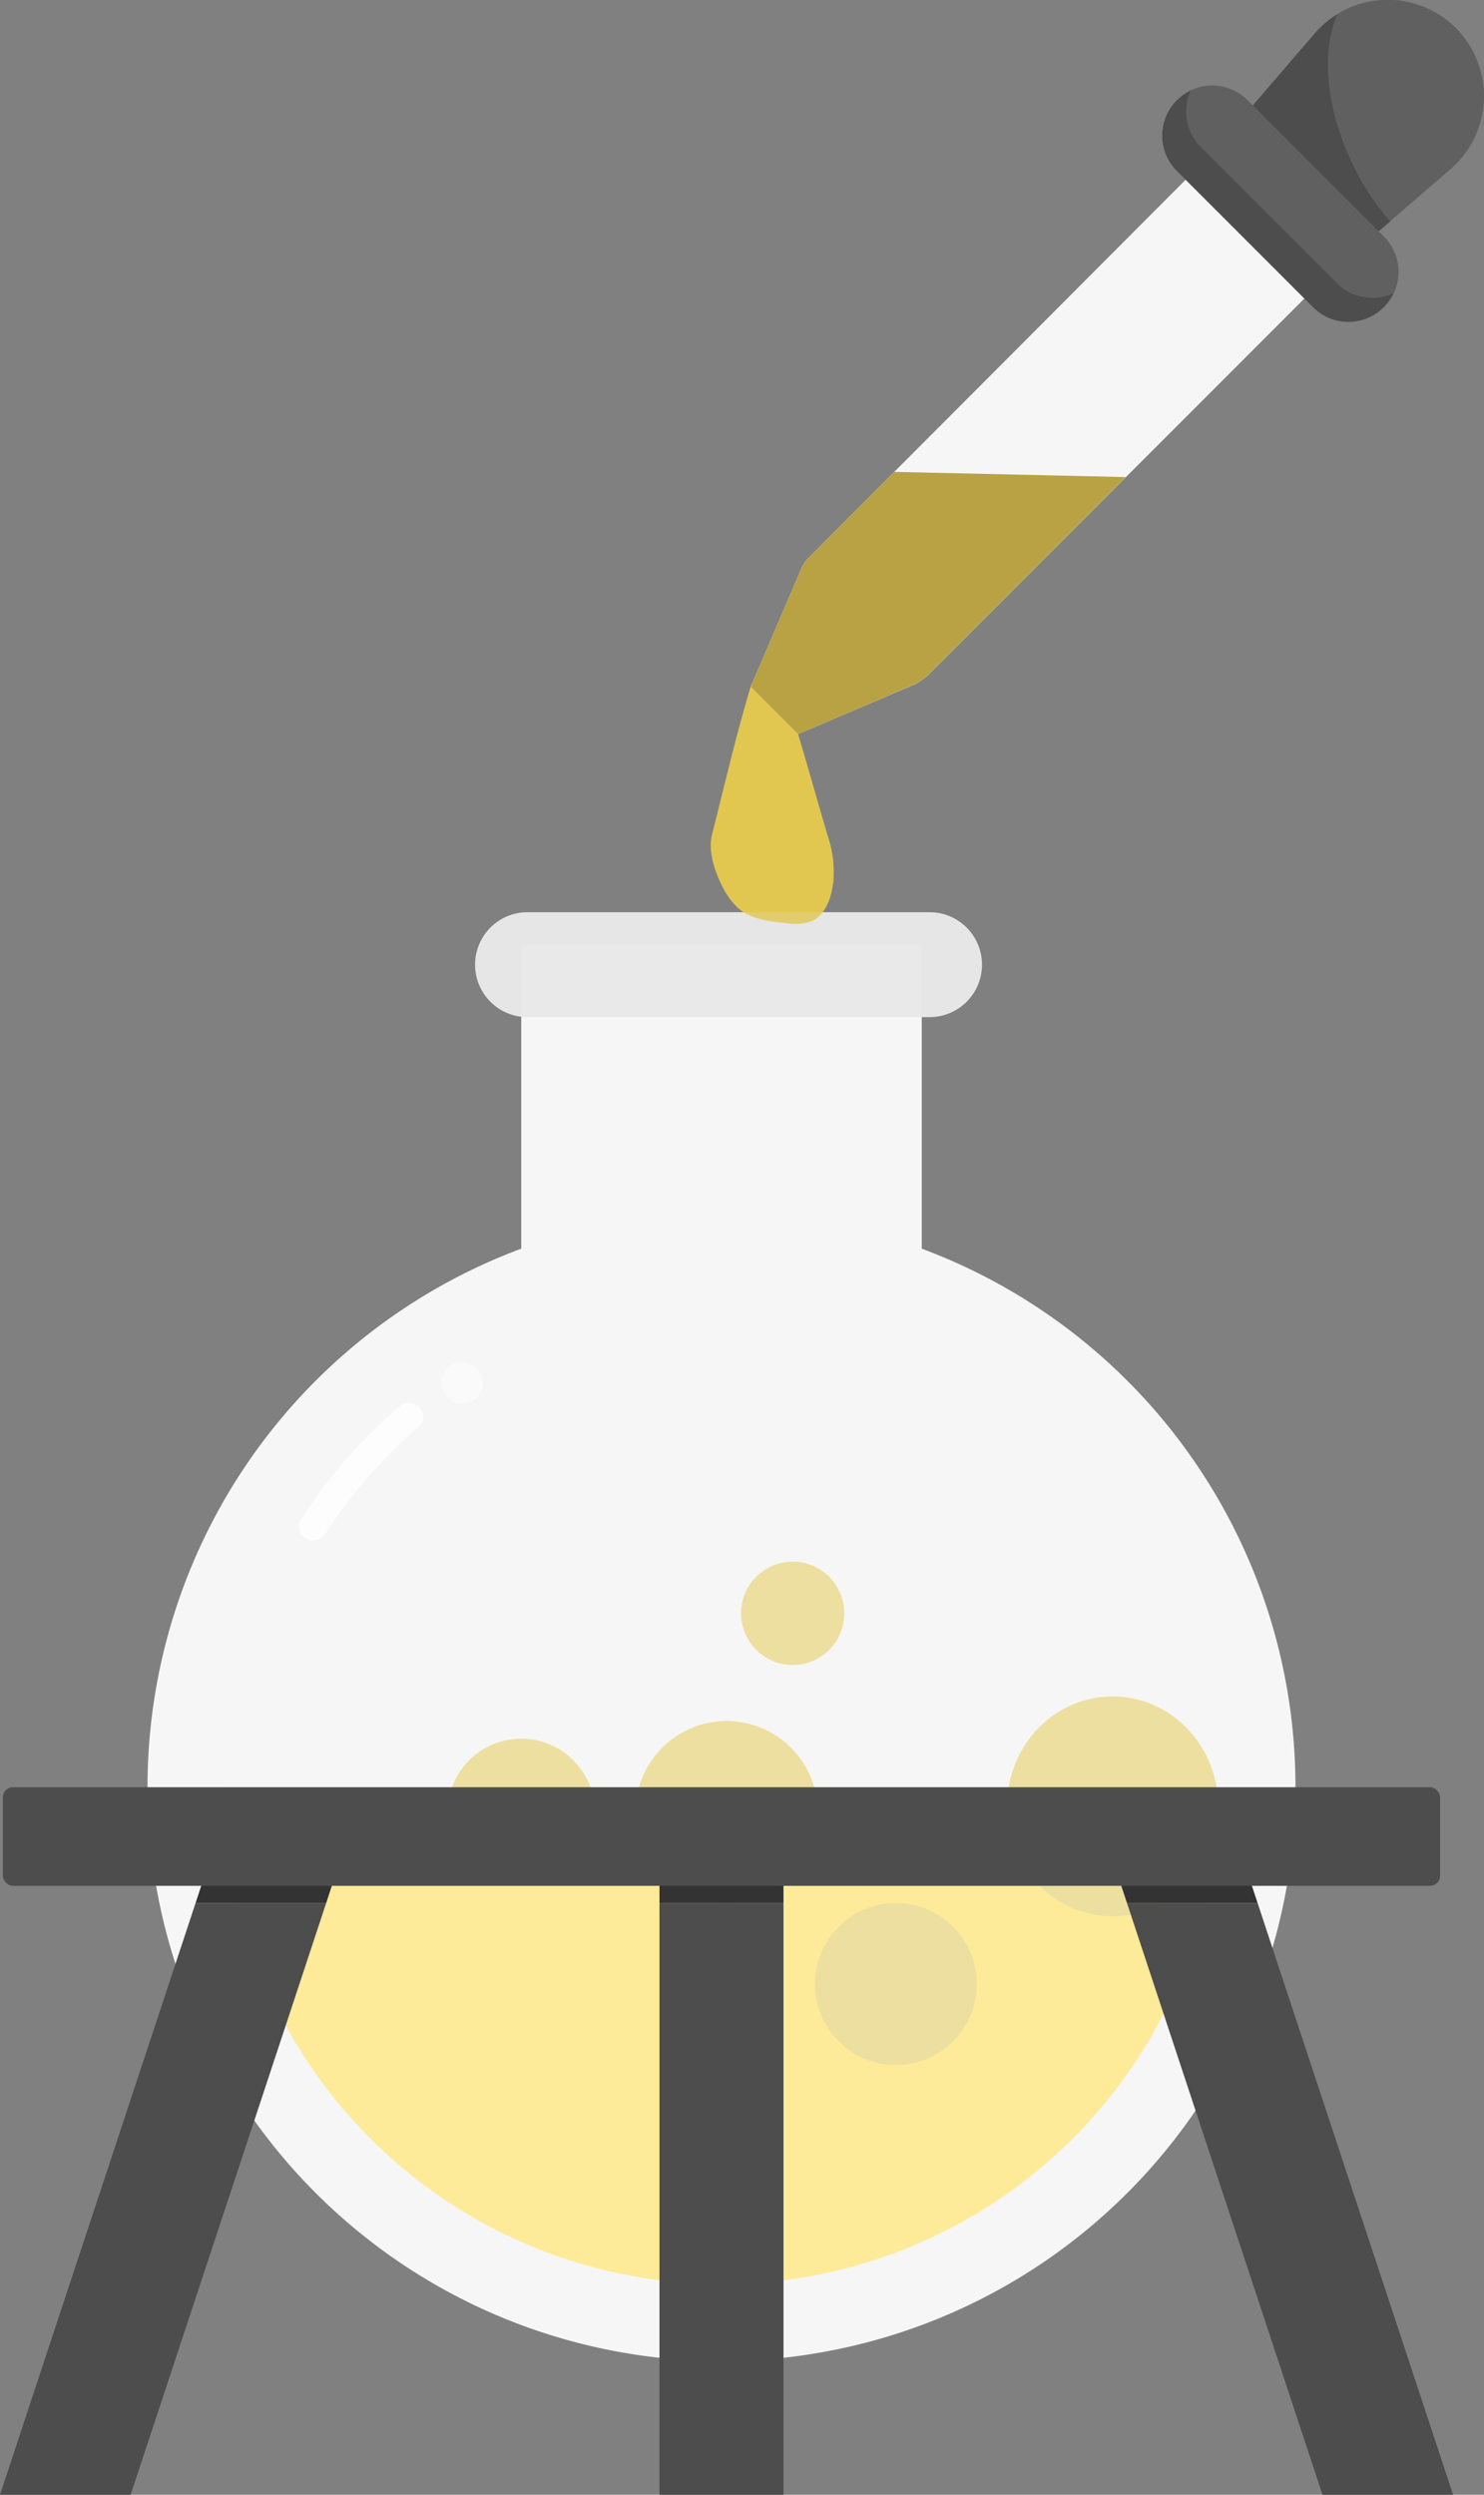 <svg id="Ebene_1" data-name="Ebene 1" xmlns="http://www.w3.org/2000/svg" viewBox="0 0 357.09 600"><rect x="0" y="0" width="357.09" height="600" fill="#808080" stroke="none"/><path d="M343.24,300.31v-73H246.88v73a138.11,138.11,0,1,0,96.36,0Z" transform="translate(-121.45)" style="fill:#f6f6f6"/><path d="M345.13,244.62H248.38A12.61,12.61,0,0,1,235.77,232h0a12.62,12.62,0,0,1,12.61-12.61h96.75A12.62,12.62,0,0,1,357.74,232h0A12.61,12.61,0,0,1,345.13,244.62Z" transform="translate(-121.45)" style="fill:#e6e6e6"/><path d="M321.1,202.55c-2.36-7.75-5.3-18.34-7.61-26-2-6.56-.54-6.06-2.54-12.66-.61-2-7.48-3.37-8.87,1.25-3.33,11-6.49,24.46-9.31,35.62-1,3.79.7,9.07,2.55,12.51a17.71,17.71,0,0,0,3.83,5.22c3.1,2.63,7.42,3.13,11.47,3.52a12.39,12.39,0,0,0,6-.41c3.46-1.44,4.84-5.59,5.33-9.31A27.3,27.3,0,0,0,321.1,202.55Z" transform="translate(-121.45)" style="fill:#e1c750"/><path d="M196.86,370.5a3.38,3.38,0,0,1-2.86-5.21,120.62,120.62,0,0,1,23.64-27,3.39,3.39,0,1,1,4.38,5.17,113.73,113.73,0,0,0-22.31,25.49A3.37,3.37,0,0,1,196.86,370.5Z" transform="translate(-121.45)" style="fill:#fff"/><g style="opacity:0.2"><path d="M345.13,244.62H248.38A12.61,12.61,0,0,1,235.77,232h0a12.62,12.62,0,0,1,12.61-12.61h96.75A12.62,12.62,0,0,1,357.74,232h0A12.61,12.61,0,0,1,345.13,244.62Z" transform="translate(-121.45)" style="fill:#e6e6e6"/></g><path d="M295.06,549.34A119.52,119.52,0,0,0,414.58,429.83h-239A119.51,119.51,0,0,0,295.06,549.34Z" transform="translate(-121.45)" style="fill:#ffe882"/><path d="M363.76,434.44c0-14.61,11.38-26.45,25.41-26.45s25.41,11.84,25.41,26.45-11.38,26.44-25.41,26.44S363.76,449,363.76,434.44Z" transform="translate(-121.45)" style="fill:#ebda8a"/><circle cx="125.42" cy="435.85" r="17.69" style="fill:#ebda8a"/><path d="M274.36,435.85a21.93,21.93,0,1,1,21.93,21.93A21.93,21.93,0,0,1,274.36,435.85Z" transform="translate(-121.45)" style="fill:#ebda8a"/><path d="M299.77,388a12.42,12.42,0,1,1,12.42,12.43A12.42,12.42,0,0,1,299.77,388Z" transform="translate(-121.45)" style="fill:#ebda8a"/><circle cx="215.58" cy="477.16" r="19.48" style="fill:#ebda8a"/><circle cx="111.21" cy="332.61" r="4.99" style="fill:#fbfbfb"/><path d="M343.24,300.31v-73H246.88v73a138.11,138.11,0,1,0,96.36,0Z" transform="translate(-121.45)" style="fill:#f6f6f6;opacity:0.2"/><rect x="158.69" y="457.68" width="29.84" height="142.32" style="fill:#4d4d4d"/><rect x="158.69" y="441.68" width="29.84" height="16" style="fill:#333"/><polygon points="53.88 437.05 47.06 457.68 78.49 457.68 82.21 446.42 53.88 437.05" style="fill:#333"/><polygon points="0 600 31.43 600 78.49 457.68 47.06 457.68 0 600" style="fill:#4d4d4d"/><polygon points="295.78 437.05 267.45 446.42 271.18 457.68 302.61 457.68 295.78 437.05" style="fill:#333"/><polygon points="271.18 457.68 318.23 600 349.66 600 302.61 457.68 271.18 457.68" style="fill:#4d4d4d"/><rect x="0.69" y="429.83" width="345.83" height="23.72" rx="2.4" style="fill:#4d4d4d"/><path d="M439.45,67.67l-95,95a19.29,19.29,0,0,1-2.93,1.93l-28,11.95-11.41-11.41,12.08-28.23a8.53,8.53,0,0,1,1.8-2.74l47.86-47.94L410.87,39.1Z" transform="translate(-121.45)" style="fill:#f6f6f6"/><path d="M392.34,114.74l-47.9,47.9a19.29,19.29,0,0,1-2.93,1.93l-28,12-11.41-11.42,12.08-28.23a8.53,8.53,0,0,1,1.8-2.74l20.65-20.69Z" transform="translate(-121.45)" style="fill:#b9a244"/><path d="M449.53,58.77,419.78,29l18.05-21a23.17,23.17,0,0,1,33.93-1.27h0a23.17,23.17,0,0,1-1.26,33.93Z" transform="translate(-121.45)" style="fill:#606060"/><path d="M419.78,29l29.75,29.76L456,53.24C444.1,40,437.08,17.51,443.28,3.42a23.13,23.13,0,0,0-5.45,4.63Z" transform="translate(-121.45)" style="fill:#4d4d4d"/><path d="M437.45,73.89l-32.8-32.8a12,12,0,0,1,0-17h0a12,12,0,0,1,17,0l32.8,32.8a12,12,0,0,1,0,17h0A12,12,0,0,1,437.45,73.89Z" transform="translate(-121.45)" style="fill:#606060"/><path d="M443.2,68.15l-32.81-32.8A12,12,0,0,1,408,21.78a12,12,0,0,0-3.38,19.31l32.8,32.8a12,12,0,0,0,16.95,0,11.86,11.86,0,0,0,2.36-3.38A12,12,0,0,1,443.2,68.15Z" transform="translate(-121.45)" style="fill:#4d4d4d"/></svg>